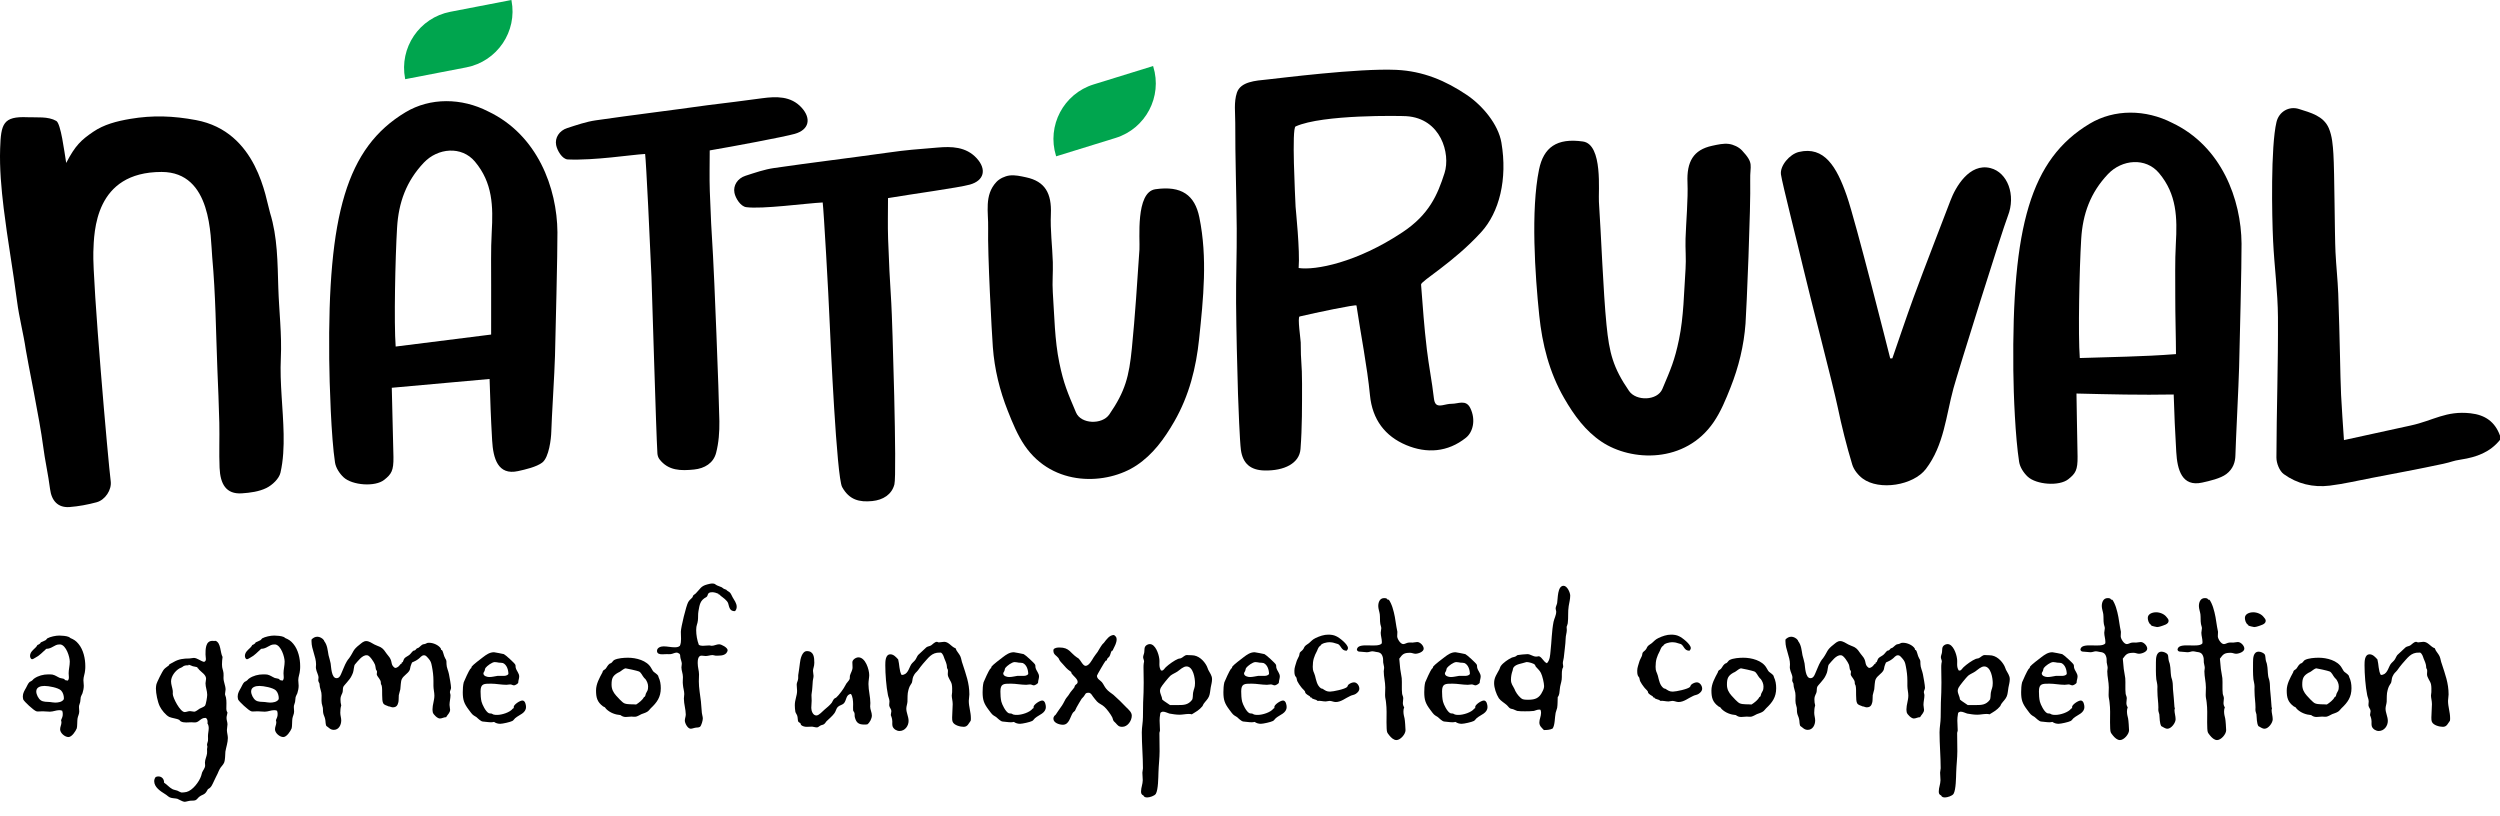 <?xml version="1.0" encoding="UTF-8"?>
<svg id="a" data-name="Layer 1" xmlns="http://www.w3.org/2000/svg" width="625.008" height="203.906" viewBox="0 0 625.008 203.906">
  <g>
    <path d="M625.008,109.97c-2.501,3.112-5.889,4.324-9.738,4.916-2.212.341-2.247.591-4.454,1.067-5.982,1.292-12.005,2.395-18.015,3.556-3.446.666-6.877,1.471-10.354,1.9-4.143.511-8.134-.443-11.494-2.877-1.077-.78-1.844-2.725-1.84-4.134.03-11.702.452-23.404.382-35.104-.038-6.354-.906-12.699-1.212-19.057-.3-6.225-.619-23.587.849-29.738.611-2.562,3.103-4.053,5.622-3.25,2.903.925,6.135,1.719,7.456,4.798.839,1.957,1.008,4.267,1.147,6.44.287,4.473.307,20.072.523,24.551.167,3.451.549,6.892.687,10.343.217,5.427.308,10.858.454,16.288.081,3.017.111,6.037.257,9.051.172,3.543.445,7.082.718,11.304,5.688-1.243,11.218-2.452,16.747-3.661,5.665-1.239,8.741-3.726,14.908-3.04,3.666.407,6.112,2.145,7.358,5.587v1.058Z" stroke-width="0"/>
    <path d="M324.911,79.122c-.582.138.276,5.88.275,6.512-.006,5.132.33,5.112.327,10.244-.004,5.464.039,10.945-.384,16.385-.276,3.552-4.013,5.466-8.997,5.359-3.481-.075-5.432-1.715-5.905-5.162-.281-2.049-.648-11.378-.724-13.948-.223-7.609-.417-15.22-.478-22.831-.049-6.176.204-12.354.158-18.53-.066-8.811-.394-17.621-.366-26.431.008-2.475-.381-5.178.409-7.546.921-2.762,4.646-3.009,7.584-3.301,2.781-.276,22.694-2.847,32.258-2.409,6.73.308,12.358,2.717,17.641,6.273,3.909,2.631,7.87,7.344,8.646,11.911,1.559,9.172-.535,17.43-5.045,22.379-6.991,7.673-15.112,12.225-15.042,13.116.486,6.141.724,10.108,1.45,16.227.481,4.057,1.294,8.075,1.751,12.134.172,1.523.665,2.073,2.128,1.81.777-.14,1.559-.374,2.337-.365,1.614.018,3.564-1.152,4.644,1.074,1.438,2.963.65,6.01-1.067,7.393-4.578,3.687-9.88,3.989-14.95,1.859-5.272-2.215-8.471-6.351-9.065-12.473-.707-7.287-2.3-15.18-3.372-22.431-.048-.328-10.213,1.803-14.216,2.752ZM324.665,67.004c4.123.625,14.525-1.315,26.018-8.977,6.604-4.403,8.708-9.295,10.456-14.767,1.551-4.854-.917-13.666-9.539-14.216-1.411-.09-20.959-.476-27.699,2.568-1.001.452-.114,17.346,0,20.086.027.645,1.133,10.971.764,15.306Z" stroke-width="0"/>
    <path d="M16.551,40.738c2.27-4.403,3.796-5.774,6.764-7.796,2.66-1.811,5.824-2.644,9.249-3.222,5.632-.951,10.734-.761,16.42.299,15.444,2.878,17.463,19.756,18.534,23.21,1.879,6.062,1.863,12.397,2.06,18.708.183,5.856.906,11.657.632,17.576-.292,6.301.578,12.648.697,18.98.061,3.233-.072,6.554-.789,9.682-.343,1.495-2.025,3.084-3.506,3.818-1.831.907-4.067,1.206-6.156,1.343-3.943.259-5.388-2.336-5.56-6.381-.159-3.739.015-7.491-.068-11.235-.1-4.504-.308-9.007-.486-13.509-.38-9.659-.419-18.331-1.288-27.946-.452-5.004,0-21.279-12.657-21.279-16.713,0-16.876,14.858-17.06,19.995-.256,7.162,3.735,52.76,4.344,57.332.283,2.122-1.37,4.675-3.537,5.255-2.198.589-4.474,1.019-6.741,1.192-2.909.222-4.519-1.564-4.888-4.5-.456-3.632-1.288-7.218-1.748-10.85-.798-6.298-3.94-21.463-4.293-23.86-.63-4.28-1.686-8.138-2.217-12.277-.995-7.753-2.395-15.456-3.335-23.215C.325,47.109-.13,42.087.034,37.121c.203-6.177.734-8.08,6.836-7.813,2.362.103,5.157-.258,7.205.928,1.138.659,1.995,7.613,2.476,10.502Z" stroke-width="0"/>
    <path d="M122.397,94.745c-8.354.751-16.203,1.457-24.45,2.198,0,1.969.353,12.738.417,17.307.049,3.443-.512,4.282-2.318,5.717-2.272,1.805-7.985,1.37-10.146-.639-1.01-.939-1.941-2.368-2.145-3.693-.958-6.2-1.388-19.64-1.452-25.912-.367-36.046,4.321-52.793,19.068-61.656,6.19-3.72,14.032-3.613,20.656-.217,12.382,5.87,17.243,19.169,17.333,30.189.041,4.993-.481,25.618-.609,30.936-.098,4.072-.857,15.874-.926,18.969-.037,1.665-.561,6.413-2.27,7.704-1.449,1.094-4.188,1.723-6.053,2.132-5.025,1.102-6.208-3.17-6.464-7.646-.356-6.226-.447-9.437-.642-15.391ZM122.786,83.639c0-3.743-.014-8.003.004-12.262.018-4.432-.108-8.874.143-13.294.369-6.511.258-12.392-4.216-17.703-3.317-3.938-9.253-3.412-12.749.275-4.404,4.645-6.318,9.976-6.695,16.234-.459,7.613-.797,23.851-.354,29.751,7.532-.947,15.396-1.935,23.869-3.001Z" stroke-width="0"/>
    <path d="M543.431,98.625c-8.372.152-15.844-.035-24.305-.241,0,1.969.208,11.138.272,15.707.049,3.443-.512,4.282-2.318,5.717-2.272,1.805-7.985,1.37-10.146-.639-1.01-.939-1.941-2.368-2.145-3.693-.958-6.2-1.388-16.61-1.452-22.882-.367-36.046,4.321-52.793,19.068-61.656,6.19-3.72,14.032-3.613,20.656-.217,12.382,5.87,17.243,19.169,17.333,30.189.041,4.993-.481,25.618-.609,30.936-.098,4.072-.857,18.904-.926,21.999-.037,1.665-.561,3.383-2.27,4.674-1.449,1.094-4.188,1.723-6.053,2.132-5.025,1.102-6.208-3.17-6.464-7.646-.356-6.226-.447-8.427-.642-14.381ZM544.002,88.527c0-3.743-.195-10.021-.178-14.28.018-4.432-.108-8.874.143-13.294.369-6.511.258-12.392-4.216-17.703-3.317-3.938-9.253-3.412-12.749.275-4.404,4.645-6.318,9.976-6.695,16.234-.459,7.613-.797,23.851-.354,29.751,7.636-.275,15.633-.319,24.05-.983Z" stroke-width="0"/>
    <path d="M473.094,89.589c1.738-5.007,3.414-10.036,5.229-15.015,2.577-7.071,8.296-21.766,9.298-24.435,1.251-3.332,4.724-9.447,9.997-8.117,4.289,1.082,6.408,6.751,4.357,11.969-1.445,3.677-12.528,39.132-13.61,43.114-1.863,6.857-2.356,14.182-6.881,20.129-3.134,4.12-11.64,5.495-15.807,2.408-1.136-.842-2.214-2.187-2.614-3.513-1.432-4.738-2.643-9.581-3.642-14.378-1.131-5.431-6.952-27.665-8.717-35.217-1.374-5.876-5.142-20.672-5.458-22.908-.306-2.17,2.17-5.084,4.472-5.635,6.351-1.519,9.461,3.686,11.989,10.978,2.25,6.488,10.408,38.885,10.853,40.64.178-.007.356-.014.534-.021Z" stroke-width="0"/>
    <path d="M247.04,56.989c.101-3.86-1.039-8.164,2.053-11.485.79-.849,2.122-1.476,3.282-1.63,1.354-.18,2.814.168,4.189.464,4.681,1.01,6.387,3.968,6.157,9.21-.175,3.978.362,7.983.487,11.978.079,2.522-.176,5.061-.003,7.573.405,5.896.448,11.89,1.638,17.638,1.084,5.239,2.063,7.422,4.166,12.391,1.243,2.936,6.537,3.086,8.324.482,4.009-5.843,4.932-9.477,5.636-16.537.819-8.214,1.341-16.459,1.896-24.697.167-2.479-1.042-14.348,3.991-15.07,6.55-.94,9.846,1.486,10.979,7.008,2.093,10.191.996,20.357-.054,30.437-.741,7.112-2.458,14.109-6.214,20.637-2.525,4.388-5.36,8.24-9.398,10.936-7.411,4.948-20.88,5.49-27.997-4.934-1.791-2.623-3.031-5.669-4.211-8.644-2.033-5.123-3.339-10.448-3.747-15.974-.251-3.397-1.342-23.266-1.172-29.783Z" stroke-width="0"/>
    <path d="M437.559,45.059c-.101-3.86,1.039-4.124-2.053-7.445-.79-.849-2.122-1.476-3.282-1.63-1.354-.18-2.814.168-4.189.464-4.681,1.01-6.387,3.968-6.157,9.21.175,3.978-.362,10.003-.487,13.998-.079,2.522.176,5.061.003,7.573-.405,5.896-.448,11.89-1.638,17.638-1.084,5.239-2.063,7.422-4.166,12.391-1.243,2.936-6.537,3.086-8.324.482-4.009-5.843-4.932-9.477-5.636-16.537-.819-8.214-1.341-22.519-1.896-30.757-.167-2.479,1.042-14.348-3.991-15.07-6.55-.94-9.846,1.486-10.979,7.008-2.093,10.191-.996,26.417.054,36.497.741,7.112,2.458,14.109,6.214,20.637,2.525,4.388,5.36,8.24,9.398,10.936,7.411,4.948,20.88,5.49,27.997-4.934,1.791-2.623,3.031-5.669,4.211-8.644,2.033-5.123,3.339-10.448,3.747-15.974.251-3.397,1.342-29.326,1.172-35.843Z" stroke-width="0"/>
    <path d="M177.431,37.606c0,3.479-.094,6.836.022,10.186.186,5.372.445,10.744.8,16.107.246,3.718,1.497,34.595,1.593,41.408.038,2.644-.154,5.379-.82,7.922-.67,2.557-2.865,3.889-5.522,4.156-3.225.324-6.411.35-8.651-2.593-.296-.388-.47-.951-.5-1.445-.338-5.556-1.33-40.395-1.484-44.129-.341-8.263-1.332-28.856-1.585-30.728-3.642.215-12.566,1.651-19.314,1.377-1.411-.057-2.662-2.22-2.932-3.588-.359-1.814.759-3.613,2.774-4.261,2.339-.753,4.698-1.581,7.114-1.932,9.319-1.352,18.672-2.473,27.997-3.787,5.915-.696,7.704-.971,13.711-1.75,3.353-.435,7.075-.602,9.765,2.357,2.506,2.757,1.861,5.552-1.717,6.561-2.775.782-15.473,3.154-21.252,4.138Z" stroke-width="0"/>
    <path d="M222.006,49.527c0,3.479-.094,6.836.022,10.186.186,5.372.445,10.744.8,16.107.246,3.718,1.439,42.747.773,45.29-.67,2.557-2.865,3.889-5.522,4.156-3.225.324-5.749-.267-7.543-3.501-1.38-2.488-2.938-36.892-3.092-40.625-.341-8.263-1.515-28.649-1.769-30.522-4.127.206-15.202,1.72-19.131,1.171-1.399-.196-2.662-2.22-2.932-3.588-.359-1.814.759-3.613,2.774-4.261,2.339-.753,4.698-1.581,7.114-1.932,9.319-1.352,18.672-2.473,27.997-3.787,5.817-.82,7.096-.832,12.935-1.335,3.369-.29,7.071-.26,9.762,2.699,2.506,2.757,1.861,5.552-1.717,6.561-2.775.782-14.693,2.396-20.472,3.38Z" stroke-width="0"/>
    <path d="M113.928,2.696h15.558v.142c0,7.871-6.391,14.262-14.262,14.262h-15.558v-.142c0-7.871,6.391-14.262,14.262-14.262Z" transform="translate(.202 21.904) rotate(-10.93)" fill="#00a54e" stroke-width="0"/>
    <path d="M275.511,20.593h15.558v.142c0,7.871-6.391,14.262-14.262,14.262h-15.558v-.142c0-7.871,6.391-14.262,14.262-14.262Z" transform="translate(4.117 82.834) rotate(-17.185)" fill="#00a54e" stroke-width="0"/>
  </g>
  <g>
    <path d="M21.279,167.557c-.048.852-.426,1.657-.426,2.461,0,.474.095.947.095,1.42,0,.663-.143,1.278-.332,1.893-.142.332-.331.615-.426.947-.095.426-.047.852-.142,1.23-.048.332-.237.615-.284.947-.048.473.047.947.047,1.42,0,.663-.331,1.136-.426,1.751-.095.568-.047,2.035-.189,2.461-.284.71-1.23,2.178-2.082,2.178-.899,0-2.083-.994-2.083-1.941,0-.615.331-1.136.331-1.704,0-.189-.047-.378-.095-.568.237-.663.427-.805.427-1.562,0-.236-.048-.568-.143-.805-.236-.095-.474-.142-.71-.142-.805,0-1.562.379-2.366.379-.615,0-1.231-.095-1.799-.095-.379,0-.758.047-1.136.047-.143,0-.284,0-.427-.047-.615-.142-3.124-2.461-3.312-2.982-.048-.237-.095-.521-.095-.757,0-.805.426-1.467.805-2.13.236-.426.473-1.042.805-1.373.142-.189.473-.237.662-.426.236-.142.331-.378.568-.521.994-.71,2.319-1.042,3.502-1.042.332,0,.71,0,1.042.047.71.142,1.23.568,1.893.852.237.095.947.142,1.089.284.095.047.143.142.143.236.236.095.473.047.71.142.473-.378.236-1.278.236-1.846,0-.947.284-1.894.284-2.888,0-1.23-.899-4.07-2.319-4.307h-.331c-1.184,0-1.799,1.089-3.219,1.089-.994.852-1.562,1.609-2.745,2.225-.237.095-.521.378-.805.378-.095,0-.189-.047-.284-.142-.143-.189-.237-.426-.237-.663,0-1.325,1.468-1.846,1.847-2.745.284-.095.521-.237.71-.426l.142-.237c.379-.189.853-.332,1.23-.568.143-.095.237-.284.379-.426.758-.426,2.13-.71,3.029-.71.568,0,1.799.095,2.319.332.189.047.284.189.426.284.899.379,1.42.71,2.035,1.467,1.231,1.467,1.704,3.692,1.704,5.538,0,.332,0,.71-.047,1.042ZM15.267,172.622c-.71-.71-3.124-1.136-4.117-1.136-.899,0-2.083.237-2.083,1.373,0,.757.521,1.798,1.136,2.225.615.426,1.562.378,2.319.426.426.047.853.142,1.278.142.757,0,1.704-.142,2.13-.805l.047-.284c0-.663-.236-1.467-.71-1.94Z" stroke-width="0"/>
    <path d="M56.348,187.91c-.094.899,0,1.94-.331,2.792-.284.615-.805.994-1.089,1.562-.236.379-.331.757-.521,1.136-.284.615-.662,1.278-.946,1.94-.379.757-.615,1.562-1.468,1.94-.236.379-.426.805-.757,1.089-.379.332-.899.426-1.325.757-.379.237-.663.805-1.089.947-.379.142-1.041.047-1.468.142-.426.047-.805.236-1.23.236s-1.325-.568-1.799-.757c-.615-.142-1.277-.095-1.846-.331-.426-.189-.805-.616-1.23-.852-1.136-.71-2.698-1.704-2.698-3.219,0-.378.143-.757.379-1.042.236-.094.426-.142.663-.142.898,0,1.467.71,1.42,1.562.757.473,1.277,1.183,2.082,1.609.379.189.805.237,1.23.379.237.095.853.473,1.089.473.379,0,.805-.047,1.23-.142,1.515-.379,3.172-2.556,3.645-4.023.095-.284.143-.568.237-.852.236-.568.757-1.089.757-1.751,0-.236-.047-.473-.047-.71,0-.757.426-1.515.521-2.272.047-.378,0-.757,0-1.088,0-.237.095-.379.095-.616,0-.142-.095-.284-.095-.473,0-.331.189-.663.236-.994.048-.378,0-.805,0-1.183,0-.663.189-1.325.189-1.988,0-.426-.095-.852-.331-1.231.047-.095.047-.237.047-.331,0-.379-.095-.757-.426-.994h-.142c-1.042-.047-1.468.899-2.272,1.088-.378.095-.852,0-1.23,0-.426,0-.852.047-1.278.047-.473,0-.993-.047-1.372-.284-.189-.095-.236-.284-.379-.379-.474-.284-1.799-.426-2.461-.71-.899-.426-1.988-1.798-2.414-2.698-.521-1.089-.947-3.171-.947-4.402,0-.332.048-.616.095-.947.095-.568,1.515-3.408,1.941-3.881.331-.379.852-.663,1.23-.994l.095-.236c.378-.189.757-.426,1.136-.616,1.23-.71,2.461-.852,3.881-.852.379,0,.71-.142,1.089-.142.853,0,1.704.805,2.557.994.331-.094.473-.331.473-.71s-.095-.71-.095-1.136c0-1.184-.047-3.408,1.704-3.408.284,0,.568.047.853,0,1.325.568,1.088,2.888,1.703,4.023-.095.615-.142,1.278-.142,1.894,0,1.041.284,1.278.379,2.13.047.426,0,.805,0,1.23,0,.994.521,1.941.521,2.887,0,.379-.142.757-.142,1.136,0,.284.188.568.236.852.189.946.095,1.893.095,2.887,0,.331.095.615.284.899-.048.426-.237.852-.237,1.325,0,.568.237,1.042.237,1.609,0,.473-.143.947-.143,1.42,0,.663.237,1.325.237,1.988,0,1.136-.427,2.272-.616,3.408ZM51.378,170.823c0-.378.143-.757.143-1.136,0-.994-1.137-1.609-1.752-2.272-.189-.189-.047-.237-.331-.332-.047-.095-.047-.189-.142-.284-.095-.047-.899-.189-1.089-.237-.143-.047-.899-.378-.994-.378-.047,0-.095.047-.095.142-.379,0-.757,0-1.089.142-.189.047-.331.237-.521.332-.189.142-.379.142-.615.284-1.089.616-2.13,1.988-2.13,3.266,0,.805.331,1.562.426,2.319.048.284,0,.521,0,.805,0,.947,1.846,4.544,2.982,4.544.426,0,.852-.237,1.325-.237.331,0,.71.142,1.041.142.426,0,.994-.521,1.373-.757.284-.142,1.136-.473,1.325-.71.284-.379.567-2.272.567-2.745,0-.994-.426-1.894-.426-2.888Z" stroke-width="0"/>
    <path d="M74.994,167.557c-.048.852-.426,1.657-.426,2.461,0,.474.095.947.095,1.42,0,.663-.143,1.278-.332,1.893-.142.332-.331.615-.426.947-.095.426-.047.852-.142,1.23-.048.332-.237.615-.284.947-.048.473.047.947.047,1.42,0,.663-.331,1.136-.426,1.751-.095.568-.047,2.035-.189,2.461-.284.71-1.23,2.178-2.082,2.178-.899,0-2.083-.994-2.083-1.941,0-.615.331-1.136.331-1.704,0-.189-.047-.378-.095-.568.237-.663.427-.805.427-1.562,0-.236-.048-.568-.143-.805-.236-.095-.474-.142-.71-.142-.805,0-1.562.379-2.366.379-.615,0-1.231-.095-1.799-.095-.379,0-.758.047-1.136.047-.143,0-.284,0-.427-.047-.615-.142-3.124-2.461-3.312-2.982-.048-.237-.095-.521-.095-.757,0-.805.426-1.467.805-2.13.236-.426.473-1.042.805-1.373.142-.189.473-.237.662-.426.236-.142.331-.378.568-.521.994-.71,2.319-1.042,3.502-1.042.332,0,.71,0,1.042.047.71.142,1.23.568,1.894.852.236.095.946.142,1.088.284.095.047.143.142.143.236.236.095.473.047.71.142.473-.378.236-1.278.236-1.846,0-.947.284-1.894.284-2.888,0-1.23-.899-4.07-2.319-4.307h-.331c-1.184,0-1.799,1.089-3.219,1.089-.994.852-1.562,1.609-2.745,2.225-.237.095-.521.378-.805.378-.095,0-.189-.047-.284-.142-.143-.189-.237-.426-.237-.663,0-1.325,1.468-1.846,1.847-2.745.284-.095.521-.237.71-.426l.142-.237c.379-.189.853-.332,1.23-.568.143-.095.237-.284.379-.426.758-.426,2.13-.71,3.029-.71.568,0,1.799.095,2.319.332.189.047.284.189.426.284.899.379,1.42.71,2.035,1.467,1.231,1.467,1.704,3.692,1.704,5.538,0,.332,0,.71-.047,1.042ZM68.983,172.622c-.71-.71-3.124-1.136-4.117-1.136-.899,0-2.083.237-2.083,1.373,0,.757.521,1.798,1.136,2.225.615.426,1.562.378,2.319.426.426.047.853.142,1.278.142.757,0,1.704-.142,2.13-.805l.047-.284c0-.663-.236-1.467-.71-1.94Z" stroke-width="0"/>
    <path d="M112.48,173.048c0,.237.143.474.143.757,0,.805-.237,1.609-.237,2.414,0,.426.143.852.143,1.231,0,.757-.663,1.23-.994,1.846-.568,0-1.041.332-1.562.332-.616,0-1.562-.947-1.752-1.467-.047-.237-.095-.521-.095-.805,0-1.184.474-2.272.474-3.456,0-.805-.236-1.609-.236-2.414v-1.278c0-1.278-.143-2.367-.379-3.597-.189-.994-.284-1.325-.947-2.083-.283-.284-.567-.71-.993-.71-.71,0-.947.615-1.468.946-.474.379-1.041.616-1.562.852-.143.332-.284.663-.379.994-.095.331-.095.663-.236.947-.427.852-1.562,1.373-1.941,2.225-.283.521-.283,1.893-.378,2.556-.095.474-.284.947-.379,1.467-.048.568,0,1.136-.095,1.704-.189.805-.474,1.325-1.42,1.325-.379,0-.663-.236-1.041-.236-.427-.237-1.042-.284-1.326-.757-.473-.757-.142-3.313-.378-4.355-.095-.473-.237-.189-.237-.899,0-.663-.805-1.326-.994-1.894-.047-.237.048-.521.048-.71,0-.331-.189-.378-.284-.663-.095-.379-.095-.805-.236-1.183-.237-.616-1.325-2.319-1.94-2.319h-.095c-1.137-.095-2.272,1.515-2.982,2.319-.236.284-.284,1.562-.474,2.035-.095.284-.236.568-.378.852-.427.946-1.941,2.367-2.036,2.698-.142.332-.094.757-.142,1.089-.095.805-.568.947-.568,2.083,0,.473.048.994.189,1.467-.189.568-.236,1.23-.236,1.846,0,.663.236,1.278.236,1.893,0,1.136-.615,2.367-1.846,2.367-.899,0-1.23-.568-1.894-.994-.236-.568-.142-1.136-.284-1.704-.094-.521-.378-.947-.473-1.467-.095-.426-.048-.899-.095-1.326-.095-.378-.189-.757-.284-1.136-.142-.852.047-1.751-.095-2.651-.095-.521-.284-.994-.379-1.467-.047-.284-.047-.568-.095-.852-.095-.236-.236-.378-.283-.615-.048-.284.047-.568.047-.852,0-.663-.521-1.467-.615-2.177-.095-.378,0-.757,0-1.136,0-1.941-1.136-3.739-1.136-5.728v-.473c.378-.426.899-.71,1.467-.71s1.278.378,1.609.852c.048.047.048.142.095.236.805,1.042.853,2.272,1.089,3.55.189.663.379,1.373.521,2.035.142.899.189,3.692,1.468,3.692.662,0,.946-.568,1.183-1.136.474-.994.805-2.083,1.373-3.029.142-.284.379-.568.615-.852,1.184-1.657.805-1.988,2.65-3.408.474-.378.947-.852,1.609-.852.71,0,1.42.521,2.035.852.521.284,1.089.426,1.609.71.71.426.994.947,1.468,1.609.284.426.757.852.946,1.325.426.852.095,1.562,1.136,2.225.71-.047.994-.473,1.421-.994l.283-.142c0-.095-.047,0-.047-.142l.047-.095.237-.095c.142-.331.236-.71.473-.994.332-.332.853-.521,1.231-.852.331-.284.615-.757.946-.994.142-.047.284-.047.379-.095.189-.095.331-.378.473-.473.143-.095.284-.095.379-.142.379-.237.71-.663,1.089-.852.189-.095.426-.047.615-.142.568-.189.331-.284,1.041-.284.994,0,2.319.568,2.888,1.42.047.095,0,.237.095.331.047.095.189.047.236.142.143.095.426,1.231.521,1.467.474,1.184.568.568.568,1.988,0,.805.474,1.704.615,2.508.142.71.521,2.793.521,3.408,0,.378-.284.71-.284,1.088Z" stroke-width="0"/>
    <path d="M128.806,179.532c-.236.189-.426.568-.71.71-.521.284-2.461.71-3.029.71s-1.089-.142-1.562-.473c-.236.047-.473.094-.71.094-.71,0-1.42-.142-2.13-.189-.473-.047-1.277-.852-1.609-1.136-.189-.142-.426-.236-.615-.378-.426-.237-.946-1.042-1.277-1.467-1.137-1.515-1.468-2.414-1.468-4.355,0-.757.048-1.704.236-2.461.143-.426,1.326-2.982,1.609-3.313l.284-.284c.048-.094.048-.236.095-.331.284-.426,2.319-1.988,2.84-2.367.805-.615,1.657-1.23,2.745-1.23.189,0,2.319.426,2.462.473.426.189,2.65,2.225,2.84,2.604.142.236.047.615.142.852.189.757.853,1.326.853,2.13,0,.521-.237.994-.237,1.515,0,.284-.805.71-1.041.71-.331,0-.615-.237-.946-.237s-.663.095-.994.095c-1.278,0-2.556-.284-3.834-.284-1.799,0-2.604,0-2.604,1.941,0,.805.048,1.798.236,2.556.189.757,1.042,2.461,1.752,2.84.189.142.521.094.757.142.189.047.284.189.474.237.284.095.663.095.946.095,1.137,0,3.172-.615,3.882-1.562l.236-.142c.048-.095,0-.189,0-.284,0-.568,1.515-1.609,2.178-1.609.71,0,.899,1.136.899,1.609,0,1.562-1.704,1.94-2.698,2.792ZM125.729,165.758c-.188-.047-.757-.095-.993-.095-.332-.047-.663-.142-1.042-.142-.662,0-1.94.947-2.319,1.467-.142.237-.142.521-.236.757-.095.189-.284.426-.284.616,0,.663.947.899,1.468.899.71,0,1.372-.189,2.035-.284h1.325c.474,0,1.089,0,1.42-.474,0-.994-.379-2.319-1.373-2.745Z" stroke-width="0"/>
    <path d="M162.691,177.071c-.283.284-.521.663-.852.852-.426.284-.994.426-1.468.615-.378.189-.946.521-1.325.615-.378.095-.805,0-1.183,0-.474,0-.947.095-1.42.095s-.899-.142-1.326-.473c-1.277-.095-2.556-.568-3.502-1.467-.189-.142-.237-.332-.379-.474-.142-.094-.331-.142-.474-.236-1.467-1.089-1.751-2.225-1.751-3.976,0-1.657.852-3.124,1.609-4.544.047-.142.047-.284.142-.378.143-.189.427-.284.615-.474.332-.378.521-.899.947-1.23.142-.142.331-.142.474-.237.283-.189.473-.615.757-.757.899-.473,2.461-.568,3.455-.568,1.988,0,4.733.663,5.774,2.556.237.332.332.663.615.947.379.332.853.568,1.137.994.047.095.047.237.095.331.426.899.567,1.799.567,2.793,0,2.225-.946,3.55-2.509,5.017ZM161.365,169.782c-.142-.142-.283-.237-.378-.379-.427-.473-.71-1.373-1.326-1.562-.331-.142-3.029-.757-3.266-.757-.284,0-1.041.568-1.278.757-.188.142-.378.237-.615.332-1.325.757-1.609,1.42-1.609,2.982,0,1.136.427,1.94,1.137,2.745.426.474,1.562,1.751,2.082,1.941.805.331,2.035.189,2.935.284.663-.426,1.609-1.136,1.941-1.846l.236-.142c.142-.189.142-.473.236-.71.332-.757.568-.71.568-1.799,0-.663-.284-1.325-.663-1.846Z" stroke-width="0"/>
    <path d="M183.752,152.789c-1.325.047-1.42-.947-1.704-1.94-.236-.757-1.325-1.467-1.94-1.941l-.142-.236c-.143-.047,0,0-.143,0h-.095l-.142-.237c-.426-.189-1.041-.379-1.515-.379-1.468,0-.899.899-1.515,1.231-1.562.805-1.656,1.94-1.94,3.502-.143.757-.048,1.562-.143,2.319-.095.994-.426,1.089-.426,2.414,0,1.23.236,2.556.663,3.692.331.189.662.237.994.237.521,0,1.041-.095,1.608-.095.189,0,.427.095.616.095.615,0,1.23-.379,1.846-.379s2.13.852,2.13,1.467c0,.284-.189.568-.331.757-.663.71-1.847.615-2.698.615-.236,0-.474-.142-.71-.142-.615,0-1.136.236-1.751.236-.332,0-.663-.095-1.042-.095-.899,0-.946,1.231-.946,1.846,0,1.089.331,1.941.331,2.84,0,.568-.047,1.184-.047,1.751,0,1.657.331,3.361.521,5.017.095.947.142,1.941.236,2.888.048.473.237.899.237,1.373s-.332,1.751-.71,2.083c-.379.237-.853.142-1.231.237-.331.047-.71.236-1.088.236-.758,0-1.468-1.373-1.468-2.035,0-.521.236-.994.236-1.515,0-1.23-.473-2.65-.473-3.976,0-.378.095-.757.095-1.136,0-.805-.284-1.515-.332-2.319-.095-.663,0-1.278,0-1.941,0-.852-.378-1.609-.378-2.414,0-.284.095-.568.095-.899,0-.474-.237-.947-.332-1.42-.142-.521.095-.994-.521-1.231-.142-.095-.284-.142-.426-.142-.521,0-.994.331-1.515.378-.284.047-.615,0-.899,0-.426,0-.805.047-1.23.047-.615,0-1.278-.142-1.278-.852,0-.852.994-1.136,1.657-1.136.898,0,1.846.236,2.745.236.473,0,.994-.047,1.325-.378.236-.521.284-1.136.284-1.704,0-.615-.048-1.183-.048-1.799,0-1.041,1.325-6.532,1.846-7.431.284-.521.758-.805,1.089-1.23.095-.142.048-.284.143-.379.047-.142.567-.426.71-.615,1.088-1.088,1.183-1.751,2.792-2.177.427-.095.853-.237,1.278-.237.758,0,.663.237,1.184.474.378.189.805.284,1.183.473.189.095.332.284.521.379.188.094.426.142.615.236.095.095.142.189.236.237.236.189.521.284.71.521.236.237.426.757.615,1.089.426.757,1.041,1.515,1.041,2.414,0,.426-.142.805-.426,1.088Z" stroke-width="0"/>
    <path d="M216.834,181.094c-.284.047-.521.047-.805.047-1.42,0-1.987-.521-2.319-1.846-.095-.331,0-.71-.095-1.041-.047-.237-.283-.426-.331-.663-.047-.473,0-1.041,0-1.562,0-.71-.095-1.988-.567-2.556-1.278.189-1.042,1.609-1.752,2.367-.426.426-1.089.473-1.515.899-.379.378-.474,1.041-.805,1.515-.521.757-1.372,1.42-2.035,2.083-.189.236-.379.568-.615.71-.236.189-.615.189-.853.331-.331.142-.567.474-.898.474-.427,0-.805-.142-1.184-.189-.474,0-.947.047-1.42.047-.426,0-1.041-.142-1.373-.473-.095-.095-.047-.284-.142-.379-.143-.189-.474-.284-.568-.473-.142-.332-.095-.994-.236-1.42-.095-.332-.379-.663-.474-.994-.095-.568-.142-1.136-.142-1.657,0-1.42.567-2.367.567-3.597,0-.521-.095-1.042-.095-1.562s.284-.852.332-1.325c.095-.332,0-.71.047-1.042.143-1.042.331-2.035.426-3.029.095-.947.521-2.982,1.752-2.982,1.751,0,1.846,1.609,1.846,2.935,0,.899-.331,1.42-.331,1.988,0,.426.142.852.142,1.278s-.142.805-.189,1.23c-.095,1.042-.095,2.083-.284,3.124,0,.142-.047.284-.047.426,0,.473.047.946.047,1.42,0,.568-.094,1.183-.094,1.798,0,.71.378,1.894,1.277,1.894.663,0,1.515-1.042,2.035-1.467.663-.568,1.278-1.042,1.799-1.704.236-.332.379-.852.71-1.089.095-.095.237-.095.379-.189.71-.616,1.94-2.272,2.366-3.171.237-.568.805-.947,1.042-1.515.047-.189,0-.568.047-.805.189-.71.663-1.325.663-2.083,0-.426-.048-.852-.048-1.278,0-.663.899-1.23,1.515-1.23,1.752,0,2.698,3.029,2.698,4.449,0,.615-.189,1.42-.189,2.225,0,1.609.474,3.171.474,4.733,0,.284-.048.615-.048.899,0,.757.427,1.467.427,2.225s-.521,1.798-1.137,2.225Z" stroke-width="0"/>
    <path d="M242.675,180.195c-.521.663-.758,1.515-1.752,1.515-.852,0-2.366-.378-2.745-1.23-.142-.379-.142-.757-.142-1.089,0-1.136.142-2.225.142-3.361,0-.804-.236-1.562-.236-2.13,0-.331.095-.568.095-.852,0-.663.047-1.325-.095-1.988-.189-.852-.994-1.609-.994-2.509,0-.284.047-.568.047-.852,0-.616-.283-.284-.283-1.231,0-.378-.427-1.467-.615-1.846-.189-.521-.332-1.136-.853-1.467h-.236c-2.13-.095-2.935,1.373-4.26,2.792-.474.521-.805,1.041-1.231,1.609-.521.663-.71.568-1.183,1.562-.237.473-.189,1.088-.379,1.609-.142.284-.379.521-.521.852-.143.284-.237.616-.331.947-.284.947-.189,1.988-.237,2.935-.047.568-.284,1.136-.284,1.704,0,1.042.568,1.988.568,3.077,0,1.23-.899,2.509-2.272,2.509-.662,0-1.42-.426-1.703-1.089-.143-.426-.095-.852-.095-1.325,0-.805-.379-1.467-.379-1.562,0-.332.142-.663.142-.994,0-.473-.426-.852-.521-1.325-.047-.332.048-.757.048-1.089,0-.568-.284-1.088-.379-1.609-.426-2.036-.663-5.302-.663-7.432,0-.946,0-2.745,1.278-2.745.805,0,1.42.71,1.94,1.278.331,1.184.237,2.887.853,3.881,1.562,0,1.798-1.657,2.414-2.65.283-.426.71-.71.993-1.089.284-.378.427-.852.71-1.23.048-.047,2.083-1.941,2.083-1.941.379-.284.853-.236,1.23-.521.426-.284.853-.852,1.42-.852.143,0,.284.142.474.142.426,0,.899-.142,1.325-.142,1.041,0,1.704,1.042,2.509,1.467.095.095.236.047.331.142.048.047.189.473.284.615.284.474.71.899.946,1.467.237.568.284,1.231.521,1.799.852,2.65,1.703,4.828,1.703,7.668,0,.568-.142,1.088-.142,1.609,0,1.467.521,2.84.521,4.307,0,.237,0,.473-.047.663Z" stroke-width="0"/>
    <path d="M258.766,179.532c-.236.189-.426.568-.71.71-.521.284-2.462.71-3.029.71s-1.089-.142-1.562-.473c-.236.047-.473.094-.71.094-.71,0-1.42-.142-2.13-.189-.473-.047-1.277-.852-1.609-1.136-.189-.142-.426-.236-.615-.378-.426-.237-.946-1.042-1.277-1.467-1.137-1.515-1.468-2.414-1.468-4.355,0-.757.048-1.704.236-2.461.143-.426,1.326-2.982,1.609-3.313l.284-.284c.048-.094.048-.236.095-.331.284-.426,2.319-1.988,2.84-2.367.805-.615,1.657-1.23,2.745-1.23.189,0,2.319.426,2.462.473.426.189,2.65,2.225,2.84,2.604.142.236.047.615.142.852.189.757.853,1.326.853,2.13,0,.521-.237.994-.237,1.515,0,.284-.805.71-1.041.71-.331,0-.615-.237-.946-.237s-.663.095-.994.095c-1.278,0-2.556-.284-3.834-.284-1.799,0-2.604,0-2.604,1.941,0,.805.048,1.798.236,2.556.189.757,1.042,2.461,1.752,2.84.189.142.521.094.757.142.189.047.284.189.474.237.284.095.663.095.946.095,1.137,0,3.172-.615,3.882-1.562l.236-.142c.048-.095,0-.189,0-.284,0-.568,1.515-1.609,2.178-1.609.71,0,.899,1.136.899,1.609,0,1.562-1.704,1.94-2.698,2.792ZM255.689,165.758c-.188-.047-.757-.095-.993-.095-.332-.047-.663-.142-1.042-.142-.662,0-1.94.947-2.319,1.467-.142.237-.142.521-.236.757-.095.189-.284.426-.284.616,0,.663.947.899,1.468.899.71,0,1.372-.189,2.035-.284h1.325c.474,0,1.089,0,1.42-.474,0-.994-.379-2.319-1.373-2.745Z" stroke-width="0"/>
    <path d="M280.583,181.71c-.946,0-1.136-.378-1.704-.994-.142-.189-.426-.331-.521-.568-.142-.237-.142-.521-.284-.805-.379-.757-1.325-2.035-1.94-2.603-.568-.568-1.373-.805-1.894-1.373-.379-.378-.662-.852-.994-1.23-.284-.378-.521-.947-1.088-.947-.899,0-.758.379-1.231.947-.142.189-.378.378-.521.568-.474.71-.852,1.467-1.277,2.177-.143.237-.237.568-.379.805-.189.237-.426.332-.568.568-.662,1.041-.899,2.935-2.461,2.935-.899,0-2.367-.474-2.367-1.515,0-.237.048-.426.189-.616.048-.142.284-.236.379-.378.426-.615.805-1.23,1.23-1.799.521-.663.853-1.373,1.23-2.083.284-.473.71-.852.994-1.373.331-.568.853-1.042,1.23-1.609.048-.142.048-.284.143-.426.236-.379.662-.332.662-.947,0-.71-1.136-1.515-1.515-2.083-.047-.142-.047-.284-.142-.426-.048-.047-.189-.047-.236-.142-.663-.426-1.326-1.183-1.799-1.751-.284-.332-.615-.616-.805-.947-.143-.189-.189-.426-.284-.568-.521-.663-1.278-.852-1.278-1.846,0-.142,0-.237.048-.331.284-.426,1.041-.474,1.467-.474,2.509,0,2.651,1.325,4.402,2.509.142.095.284.142.426.284.474.426,1.041,1.798,1.704,1.798.852,0,1.609-1.467,1.988-2.083.283-.474.662-.899.994-1.373.378-.616.757-1.326,1.23-1.941.095-.142.284-.236.378-.378.616-.805,1.373-1.941,2.509-1.941.379.284.663.521.663,1.042,0,.947-.426,1.609-.805,2.414-.095.095-.095.331-.142.378-.095.095-.237.095-.284.142-.237.284-.332,1.042-.568,1.373-.142.237-.379.332-.521.568-.095.094-.048.284-.143.426-.094.047-.188.047-.283.095-.237.236-2.178,3.597-2.178,3.739,0,.805.758,1.088,1.23,1.609.427.521.663,1.183,1.089,1.657.474.615,1.184,1.041,1.799,1.515,1.136.994,2.225,2.083,3.266,3.171.568.568,1.325,1.184,1.325,2.036,0,1.278-1.041,2.792-2.366,2.792Z" stroke-width="0"/>
    <path d="M302.685,171.864c-.143.71-.143,1.562-.427,2.225-.283.71-.898,1.23-1.325,1.846-.142.189-.188.378-.283.568-.899,1.088-1.562,1.373-2.698,2.083-.236-.095-.521-.095-.758-.095-.805,0-1.515.189-2.319.189s-1.704-.142-2.508-.284c-.521-.142-1.042-.473-1.609-.473-.048,0-.143,0-.237.047-.426.142-.426.237-.473.615-.095.521-.143,1.042-.143,1.562,0,.805.095,1.657.095,2.461,0,.237-.142.426-.142.615,0,1.515.047,3.077.047,4.591,0,1.751-.236,3.502-.284,5.301-.047,1.23-.047,4.307-.662,5.349-.331.521-1.562.899-2.13.899-.332,0-.805-.047-.947-.474-.521-.236-.615-.521-.615-1.041,0-.947.426-1.846.426-2.793,0-.615-.094-1.23-.094-1.893,0-.379.142-.71.142-1.089,0-2.982-.284-5.964-.284-8.993,0-1.278.284-2.509.284-3.787.047-1.23,0-2.461.047-3.645.095-1.704.143-3.361.143-5.017,0-1.231-.048-2.461-.048-3.692,0-.331,0-.71.048-1.041,0-.189.095-.332.095-.521,0-.379-.237-.71-.237-1.089s.237-.805.284-1.23c.095-.71-.095-1.326.615-1.799.237-.142.474-.237.758-.237,1.42,0,2.225,2.461,2.366,3.55.095.521.048,1.041.048,1.562s.095.994.378,1.467c.095,0,.143.047.237.047.426,0,.71-.616.994-.852.757-.71,2.13-1.704,3.076-2.083.189-.094.426-.047.663-.142.521-.189.946-.805,1.515-.805.426,0,.852.047,1.23.047,1.656,0,3.029,1.325,3.739,2.698.142.284.236.615.379.947.378.757.946,1.42.946,2.319,0,.71-.189,1.373-.331,2.083ZM296.626,166.611c-.805,0-1.657.852-2.272,1.278-.567.379-1.23.615-1.751,1.042-.426.378-2.178,2.509-2.414,3.029-.095.237-.189.473-.189.71,0,.805.521,1.467.568,2.225.567.521,1.325.899,1.94,1.373h2.035c1.42,0,2.509-.047,3.455-1.278.284-.379.189-1.373.284-1.846.189-1.041.474-1.136.474-2.367,0-1.183-.426-4.165-2.13-4.165Z" stroke-width="0"/>
    <path d="M318.965,179.532c-.236.189-.426.568-.71.71-.521.284-2.462.71-3.029.71s-1.089-.142-1.562-.473c-.236.047-.473.094-.71.094-.71,0-1.42-.142-2.13-.189-.473-.047-1.277-.852-1.609-1.136-.189-.142-.426-.236-.615-.378-.426-.237-.946-1.042-1.277-1.467-1.137-1.515-1.468-2.414-1.468-4.355,0-.757.048-1.704.236-2.461.143-.426,1.326-2.982,1.609-3.313l.284-.284c.048-.094.048-.236.095-.331.284-.426,2.319-1.988,2.84-2.367.805-.615,1.657-1.23,2.745-1.23.189,0,2.319.426,2.462.473.426.189,2.65,2.225,2.84,2.604.142.236.047.615.142.852.189.757.853,1.326.853,2.13,0,.521-.237.994-.237,1.515,0,.284-.805.71-1.041.71-.331,0-.615-.237-.946-.237s-.663.095-.994.095c-1.278,0-2.556-.284-3.834-.284-1.799,0-2.604,0-2.604,1.941,0,.805.048,1.798.236,2.556.189.757,1.042,2.461,1.752,2.84.189.142.521.094.757.142.189.047.284.189.474.237.284.095.663.095.946.095,1.137,0,3.172-.615,3.882-1.562l.236-.142c.048-.095,0-.189,0-.284,0-.568,1.515-1.609,2.178-1.609.71,0,.899,1.136.899,1.609,0,1.562-1.704,1.94-2.698,2.792ZM315.888,165.758c-.188-.047-.757-.095-.993-.095-.332-.047-.663-.142-1.042-.142-.662,0-1.94.947-2.319,1.467-.142.237-.142.521-.236.757-.095.189-.284.426-.284.616,0,.663.947.899,1.468.899.71,0,1.372-.189,2.035-.284h1.325c.474,0,1.089,0,1.42-.474,0-.994-.379-2.319-1.373-2.745Z" stroke-width="0"/>
    <path d="M338.937,173.474c-.426.284-.946.284-1.372.521-1.184.521-2.272,1.515-3.645,1.515-.521,0-.994-.284-1.515-.284-.331,0-.663.142-.994.142-.71,0-1.373-.236-2.035-.142-.379-.474-1.325-.332-1.515-.852-.095-.047,0,0-.143,0h-.095l-.142-.284c-.284-.142-.946-.568-1.136-.852-.048-.142-.048-.284-.095-.378-.284-.426-.71-.71-.994-1.136-.331-.426-.663-.899-.899-1.373-.142-.284-.142-.615-.236-.899-.095-.236-.332-.378-.379-.615-.142-.379-.142-.805-.142-1.183,0-.757.331-1.515.521-2.225.142-.521.426-.899.615-1.373.142-.284.095-.615.236-.899.189-.284.568-.474.758-.758.236-.236.284-.615.521-.852.284-.332.662-.474.994-.757.615-.521.852-.899,1.656-1.278.994-.473,2.083-.852,3.172-.852.662,0,1.372.095,1.94.379.805.331,2.981,2.035,2.981,2.982,0,.237-.142.473-.331.663-1.325,0-1.325-1.183-2.13-1.657-.236-.095-.994-.284-1.278-.378-.284-.047-.615-.095-.946-.095-.568,0-1.988.284-2.178.852-.473.237-.662.805-.852,1.278-.758,1.42-1.089,2.367-1.089,4.023,0,1.183.284,1.23.568,2.225.284,1.088.473,2.461,1.515,3.171.095.047.236.047.378.095.663.426.994.71,1.847.71.757,0,3.786-.616,4.307-1.184.143-.189.143-.473.379-.615.331-.284.899-.521,1.325-.521.758,0,1.325.852,1.325,1.562,0,.615-.426.994-.899,1.325Z" stroke-width="0"/>
    <path d="M353.845,163.439c-.427,0-.853-.237-1.278-.237-1.562,0-1.894.284-2.745,1.468.095.852.142,1.704.236,2.556.095.757.284,1.515.379,2.319.095,1.278-.048,2.604.095,3.881.047.378.284.71.284,1.136,0,.379-.095.805-.095,1.184s.095.757.331,1.088c-.142.332-.189.663-.189,1.042,0,.615.142,1.183.284,1.751.095.378.236,2.461.236,2.935,0,.994-1.277,2.461-2.271,2.461-.71,0-1.325-.616-1.752-1.136-.142-.142-.521-.663-.567-.852-.237-.521-.143-4.212-.143-5.064,0-.805-.047-1.562-.142-2.367-.047-.663-.236-1.089-.236-1.846,0-.616.047-1.231.047-1.894,0-1.373-.379-2.698-.379-4.023,0-.331.095-.568.095-.852,0-.473-.189-.899-.236-1.373-.048-.473.047-.994-.142-1.467-.284-.899-.805-1.088-1.704-1.183-.284-.047-.568-.142-.853-.142-.426,0-.852.237-1.372.237-.568,0-1.089-.142-1.657-.142-.379,0-.71-.047-.852-.474.142-2.083,5.064-.331,6.2-1.562.048-.142.048-.284.048-.426,0-.757-.284-1.515-.284-2.272,0-.378.142-.757.142-1.136s-.189-.663-.236-1.042c-.143-.805-.048-1.657-.143-2.461-.094-.663-.378-1.373-.378-2.035,0-.947.378-1.988,1.467-1.988.332,0,.758.047.853.378.142.047.047,0,.189,0h.047c.331.142.899,1.609.994,1.94.521,1.609.757,3.219.994,4.875.047.426.189.805.236,1.23,0,.379-.047.757-.047,1.136,0,.615.805,1.94,1.515,1.94.426,0,.852-.331,1.325-.378.331-.047.662,0,.994,0,.378,0,.757-.142,1.183-.142.71,0,1.609.899,1.609,1.657,0,.805-1.372,1.278-2.082,1.278Z" stroke-width="0"/>
    <path d="M369.18,179.532c-.236.189-.426.568-.71.71-.521.284-2.462.71-3.029.71s-1.089-.142-1.562-.473c-.236.047-.473.094-.71.094-.71,0-1.42-.142-2.13-.189-.473-.047-1.277-.852-1.609-1.136-.189-.142-.426-.236-.615-.378-.426-.237-.946-1.042-1.277-1.467-1.137-1.515-1.468-2.414-1.468-4.355,0-.757.048-1.704.236-2.461.143-.426,1.326-2.982,1.609-3.313l.284-.284c.048-.094.048-.236.095-.331.284-.426,2.319-1.988,2.84-2.367.805-.615,1.657-1.23,2.745-1.23.189,0,2.319.426,2.462.473.426.189,2.65,2.225,2.84,2.604.142.236.047.615.142.852.189.757.853,1.326.853,2.13,0,.521-.237.994-.237,1.515,0,.284-.805.71-1.041.71-.331,0-.615-.237-.946-.237s-.663.095-.994.095c-1.278,0-2.556-.284-3.834-.284-1.799,0-2.604,0-2.604,1.941,0,.805.048,1.798.236,2.556.189.757,1.042,2.461,1.752,2.84.189.142.521.094.757.142.189.047.284.189.474.237.284.095.663.095.946.095,1.137,0,3.172-.615,3.882-1.562l.236-.142c.048-.095,0-.189,0-.284,0-.568,1.515-1.609,2.178-1.609.71,0,.899,1.136.899,1.609,0,1.562-1.704,1.94-2.698,2.792ZM366.103,165.758c-.188-.047-.757-.095-.993-.095-.332-.047-.663-.142-1.042-.142-.662,0-1.94.947-2.319,1.467-.142.237-.142.521-.236.757-.095.189-.284.426-.284.616,0,.663.947.899,1.468.899.71,0,1.372-.189,2.035-.284h1.325c.474,0,1.089,0,1.42-.474,0-.994-.379-2.319-1.373-2.745Z" stroke-width="0"/>
    <path d="M392.181,151.511c-.237,1.42-.048,2.887-.237,4.307-.047.332-.189.568-.283.899,0,.237.047.521.047.805,0,.663-.284,1.373-.284,2.083-.047,1.609-.331,3.219-.474,4.828-.047.473-.236.899-.236,1.373,0,.284.095.521.095.805,0,.331-.189.426-.236.71-.189.805-.048,1.704-.143,2.556-.095.805-.426,1.562-.473,2.414-.095.71-.048,1.42-.521,1.988-.047.899,0,1.798-.142,2.698-.095.426-.284.805-.379,1.231-.236,1.136-.142,3.029-.757,3.928-.615.332-1.468.379-2.178.379-.521-.568-1.136-.994-1.136-1.894,0-.804.426-1.562.426-2.414,0-.237-.047-.521-.142-.757-.143-.047-.284-.047-.379-.047-.474,0-.852.236-1.278.331-.757.095-1.515.095-2.225.095-.662,0-1.325,0-1.94-.095-.331-.095-.615-.284-.899-.378-.284-.142-.615-.095-.899-.284-.283-.142-.473-.521-.757-.757-.615-.568-1.515-1.041-2.035-1.751-.663-1.041-1.184-2.603-1.184-3.787,0-1.42.71-2.272,1.325-3.455.142-.284.189-.615.379-.852.521-.757,1.846-1.657,2.65-2.035.284-.142.615-.142.899-.284.236-.047.379-.284.615-.378.379-.095,2.083-.237,2.461-.237.758,0,1.373.615,2.178.615.236,0,.474-.047.71-.095.853.332,1.136,1.42,1.988,1.751.757-.757.805-2.035.899-3.029.283-2.414.283-4.923.757-7.336.189-.852.663-1.657.663-2.509,0-.284-.143-.521-.143-.805,0-.426.284-.899.379-1.373.189-1.089.048-4.307,1.609-4.307.899,0,1.656,1.704,1.656,2.461,0,.852-.236,1.751-.378,2.604ZM385.223,168.22c-.332-.663-.805-.994-1.23-1.515-.143-.142-.143-.379-.284-.521-.237-.332-1.515-.663-1.94-.663-.143,0-.189,0-.332.047-.899.332-2.461.426-3.029,1.278-.142.189-.189.521-.236.757-.284.757-.426,1.562-.426,2.319,0,1.088.473,1.467.899,2.366.095.189.142.426.283.616.284.568,1.137,1.656,1.752,1.893.426.142.946.142,1.372.142,1.799,0,2.793-.426,3.551-2.035.236-.426.426-.899.426-1.373,0-.757-.426-2.603-.805-3.313Z" stroke-width="0"/>
    <path d="M424.646,173.474c-.426.284-.946.284-1.372.521-1.184.521-2.272,1.515-3.645,1.515-.521,0-.994-.284-1.515-.284-.331,0-.663.142-.994.142-.71,0-1.373-.236-2.035-.142-.379-.474-1.325-.332-1.515-.852-.095-.047,0,0-.143,0h-.095l-.142-.284c-.284-.142-.946-.568-1.136-.852-.048-.142-.048-.284-.095-.378-.284-.426-.71-.71-.994-1.136-.331-.426-.663-.899-.899-1.373-.142-.284-.142-.615-.236-.899-.095-.236-.332-.378-.379-.615-.142-.379-.142-.805-.142-1.183,0-.757.331-1.515.521-2.225.142-.521.426-.899.615-1.373.142-.284.095-.615.236-.899.189-.284.568-.474.758-.758.236-.236.284-.615.521-.852.284-.332.662-.474.994-.757.615-.521.852-.899,1.656-1.278.994-.473,2.083-.852,3.172-.852.662,0,1.372.095,1.94.379.805.331,2.981,2.035,2.981,2.982,0,.237-.142.473-.331.663-1.325,0-1.325-1.183-2.13-1.657-.236-.095-.994-.284-1.278-.378-.284-.047-.615-.095-.946-.095-.568,0-1.988.284-2.178.852-.473.237-.662.805-.852,1.278-.758,1.42-1.089,2.367-1.089,4.023,0,1.183.284,1.23.568,2.225.284,1.088.473,2.461,1.515,3.171.095.047.236.047.378.095.663.426.994.71,1.847.71.757,0,3.786-.616,4.307-1.184.143-.189.143-.473.379-.615.331-.284.899-.521,1.325-.521.758,0,1.325.852,1.325,1.562,0,.615-.426.994-.899,1.325Z" stroke-width="0"/>
    <path d="M441.541,177.071c-.283.284-.521.663-.852.852-.426.284-.994.426-1.467.615-.379.189-.947.521-1.326.615-.378.095-.805,0-1.183,0-.474,0-.947.095-1.42.095s-.899-.142-1.326-.473c-1.277-.095-2.556-.568-3.502-1.467-.189-.142-.237-.332-.379-.474-.142-.094-.331-.142-.474-.236-1.467-1.089-1.751-2.225-1.751-3.976,0-1.657.852-3.124,1.609-4.544.047-.142.047-.284.142-.378.143-.189.427-.284.615-.474.332-.378.521-.899.947-1.23.142-.142.331-.142.473-.237.284-.189.474-.615.758-.757.899-.473,2.461-.568,3.455-.568,1.988,0,4.733.663,5.774,2.556.237.332.332.663.616.947.378.332.852.568,1.136.994.047.095.047.237.095.331.426.899.567,1.799.567,2.793,0,2.225-.946,3.55-2.509,5.017ZM440.216,169.782c-.142-.142-.283-.237-.378-.379-.427-.473-.71-1.373-1.326-1.562-.331-.142-3.029-.757-3.266-.757-.284,0-1.041.568-1.278.757-.188.142-.378.237-.615.332-1.325.757-1.609,1.42-1.609,2.982,0,1.136.427,1.94,1.137,2.745.426.474,1.562,1.751,2.082,1.941.805.331,2.035.189,2.935.284.663-.426,1.609-1.136,1.941-1.846l.236-.142c.142-.189.142-.473.236-.71.332-.757.568-.71.568-1.799,0-.663-.284-1.325-.663-1.846Z" stroke-width="0"/>
    <path d="M480.968,173.048c0,.237.143.474.143.757,0,.805-.237,1.609-.237,2.414,0,.426.143.852.143,1.231,0,.757-.663,1.23-.994,1.846-.568,0-1.041.332-1.562.332-.616,0-1.562-.947-1.752-1.467-.047-.237-.095-.521-.095-.805,0-1.184.474-2.272.474-3.456,0-.805-.236-1.609-.236-2.414v-1.278c0-1.278-.143-2.367-.379-3.597-.189-.994-.284-1.325-.947-2.083-.283-.284-.567-.71-.993-.71-.71,0-.947.615-1.468.946-.474.379-1.041.616-1.562.852-.143.332-.284.663-.379.994-.095.331-.095.663-.236.947-.427.852-1.562,1.373-1.941,2.225-.283.521-.283,1.893-.378,2.556-.095.474-.284.947-.379,1.467-.048.568,0,1.136-.095,1.704-.189.805-.474,1.325-1.42,1.325-.379,0-.663-.236-1.041-.236-.427-.237-1.042-.284-1.326-.757-.473-.757-.142-3.313-.378-4.355-.095-.473-.237-.189-.237-.899,0-.663-.805-1.326-.994-1.894-.047-.237.048-.521.048-.71,0-.331-.189-.378-.284-.663-.095-.379-.095-.805-.236-1.183-.237-.616-1.325-2.319-1.94-2.319h-.095c-1.137-.095-2.272,1.515-2.982,2.319-.236.284-.284,1.562-.474,2.035-.095.284-.236.568-.378.852-.427.946-1.941,2.367-2.036,2.698-.142.332-.094.757-.142,1.089-.095.805-.568.947-.568,2.083,0,.473.048.994.189,1.467-.189.568-.236,1.23-.236,1.846,0,.663.236,1.278.236,1.893,0,1.136-.615,2.367-1.846,2.367-.899,0-1.23-.568-1.894-.994-.236-.568-.142-1.136-.284-1.704-.094-.521-.378-.947-.473-1.467-.095-.426-.048-.899-.095-1.326-.095-.378-.189-.757-.284-1.136-.142-.852.047-1.751-.095-2.651-.095-.521-.284-.994-.379-1.467-.047-.284-.047-.568-.095-.852-.095-.236-.236-.378-.283-.615-.048-.284.047-.568.047-.852,0-.663-.521-1.467-.615-2.177-.095-.378,0-.757,0-1.136,0-1.941-1.136-3.739-1.136-5.728v-.473c.378-.426.899-.71,1.467-.71s1.278.378,1.609.852c.048.047.048.142.095.236.805,1.042.853,2.272,1.089,3.55.189.663.379,1.373.521,2.035.142.899.189,3.692,1.468,3.692.662,0,.946-.568,1.183-1.136.474-.994.805-2.083,1.373-3.029.142-.284.379-.568.615-.852,1.184-1.657.805-1.988,2.65-3.408.474-.378.947-.852,1.609-.852.71,0,1.42.521,2.035.852.521.284,1.089.426,1.609.71.71.426.994.947,1.468,1.609.284.426.757.852.946,1.325.426.852.095,1.562,1.136,2.225.71-.047.994-.473,1.421-.994l.283-.142c0-.095-.047,0-.047-.142l.047-.095.237-.095c.142-.331.236-.71.473-.994.332-.332.853-.521,1.231-.852.331-.284.615-.757.946-.994.142-.047.284-.047.379-.095.189-.095.331-.378.473-.473.143-.095.284-.095.379-.142.379-.237.71-.663,1.089-.852.189-.095.426-.047.615-.142.568-.189.331-.284,1.041-.284.994,0,2.319.568,2.888,1.42.047.095,0,.237.095.331.047.095.189.047.236.142.143.095.426,1.231.521,1.467.474,1.184.568.568.568,1.988,0,.805.474,1.704.615,2.508.142.71.521,2.793.521,3.408,0,.378-.284.71-.284,1.088Z" stroke-width="0"/>
    <path d="M502.121,171.864c-.143.71-.143,1.562-.426,2.225-.284.71-.899,1.23-1.326,1.846-.142.189-.189.378-.283.568-.899,1.088-1.562,1.373-2.698,2.083-.237-.095-.521-.095-.758-.095-.805,0-1.515.189-2.319.189s-1.703-.142-2.508-.284c-.521-.142-1.042-.473-1.609-.473-.048,0-.143,0-.237.047-.426.142-.426.237-.473.615-.095.521-.143,1.042-.143,1.562,0,.805.095,1.657.095,2.461,0,.237-.142.426-.142.615,0,1.515.047,3.077.047,4.591,0,1.751-.236,3.502-.284,5.301-.047,1.23-.047,4.307-.662,5.349-.332.521-1.562.899-2.13.899-.332,0-.805-.047-.947-.474-.521-.236-.615-.521-.615-1.041,0-.947.426-1.846.426-2.793,0-.615-.095-1.23-.095-1.893,0-.379.143-.71.143-1.089,0-2.982-.284-5.964-.284-8.993,0-1.278.284-2.509.284-3.787.047-1.23,0-2.461.047-3.645.095-1.704.143-3.361.143-5.017,0-1.231-.048-2.461-.048-3.692,0-.331,0-.71.048-1.041,0-.189.095-.332.095-.521,0-.379-.237-.71-.237-1.089s.237-.805.284-1.23c.095-.71-.095-1.326.615-1.799.237-.142.474-.237.758-.237,1.42,0,2.225,2.461,2.366,3.55.095.521.048,1.041.048,1.562s.095.994.378,1.467c.095,0,.143.047.237.047.426,0,.71-.616.994-.852.757-.71,2.13-1.704,3.076-2.083.189-.094.426-.047.663-.142.521-.189.946-.805,1.515-.805.426,0,.852.047,1.23.047,1.656,0,3.029,1.325,3.739,2.698.142.284.236.615.379.947.378.757.946,1.42.946,2.319,0,.71-.189,1.373-.331,2.083ZM496.063,166.611c-.805,0-1.657.852-2.272,1.278-.567.379-1.23.615-1.751,1.042-.426.378-2.178,2.509-2.414,3.029-.095.237-.189.473-.189.71,0,.805.521,1.467.568,2.225.567.521,1.325.899,1.94,1.373h2.035c1.42,0,2.509-.047,3.455-1.278.284-.379.189-1.373.284-1.846.189-1.041.474-1.136.474-2.367,0-1.183-.426-4.165-2.13-4.165Z" stroke-width="0"/>
    <path d="M518.402,179.532c-.236.189-.426.568-.71.71-.521.284-2.461.71-3.029.71s-1.089-.142-1.562-.473c-.236.047-.473.094-.71.094-.71,0-1.42-.142-2.13-.189-.473-.047-1.277-.852-1.609-1.136-.189-.142-.426-.236-.615-.378-.426-.237-.946-1.042-1.277-1.467-1.137-1.515-1.468-2.414-1.468-4.355,0-.757.048-1.704.236-2.461.143-.426,1.326-2.982,1.609-3.313l.284-.284c.048-.094.048-.236.095-.331.284-.426,2.319-1.988,2.84-2.367.805-.615,1.657-1.23,2.745-1.23.189,0,2.319.426,2.462.473.426.189,2.65,2.225,2.84,2.604.142.236.047.615.142.852.189.757.853,1.326.853,2.13,0,.521-.237.994-.237,1.515,0,.284-.805.71-1.041.71-.331,0-.615-.237-.946-.237s-.663.095-.994.095c-1.278,0-2.556-.284-3.834-.284-1.799,0-2.604,0-2.604,1.941,0,.805.048,1.798.236,2.556.189.757,1.042,2.461,1.752,2.84.189.142.521.094.757.142.189.047.284.189.474.237.284.095.663.095.946.095,1.137,0,3.172-.615,3.882-1.562l.236-.142c.048-.095,0-.189,0-.284,0-.568,1.515-1.609,2.178-1.609.71,0,.899,1.136.899,1.609,0,1.562-1.704,1.94-2.698,2.792ZM515.324,165.758c-.188-.047-.757-.095-.993-.095-.332-.047-.663-.142-1.042-.142-.662,0-1.94.947-2.319,1.467-.142.237-.142.521-.236.757-.095.189-.284.426-.284.616,0,.663.947.899,1.468.899.71,0,1.372-.189,2.035-.284h1.325c.474,0,1.089,0,1.42-.474,0-.994-.379-2.319-1.373-2.745Z" stroke-width="0"/>
    <path d="M534.73,163.439c-.427,0-.853-.237-1.278-.237-1.562,0-1.894.284-2.745,1.468.095.852.142,1.704.236,2.556.095.757.284,1.515.379,2.319.095,1.278-.048,2.604.095,3.881.047.378.284.71.284,1.136,0,.379-.095.805-.095,1.184s.095.757.331,1.088c-.142.332-.189.663-.189,1.042,0,.615.142,1.183.284,1.751.095.378.236,2.461.236,2.935,0,.994-1.277,2.461-2.271,2.461-.71,0-1.325-.616-1.752-1.136-.142-.142-.521-.663-.567-.852-.237-.521-.143-4.212-.143-5.064,0-.805-.047-1.562-.142-2.367-.047-.663-.236-1.089-.236-1.846,0-.616.047-1.231.047-1.894,0-1.373-.379-2.698-.379-4.023,0-.331.095-.568.095-.852,0-.473-.189-.899-.236-1.373-.048-.473.047-.994-.142-1.467-.284-.899-.805-1.088-1.704-1.183-.284-.047-.568-.142-.853-.142-.426,0-.852.237-1.372.237-.568,0-1.089-.142-1.657-.142-.379,0-.71-.047-.852-.474.142-2.083,5.064-.331,6.2-1.562.048-.142.048-.284.048-.426,0-.757-.284-1.515-.284-2.272,0-.378.142-.757.142-1.136s-.189-.663-.236-1.042c-.143-.805-.048-1.657-.143-2.461-.094-.663-.378-1.373-.378-2.035,0-.947.378-1.988,1.467-1.988.332,0,.758.047.853.378.142.047.047,0,.189,0h.047c.331.142.899,1.609.994,1.94.521,1.609.757,3.219.994,4.875.047.426.189.805.236,1.23,0,.379-.047.757-.047,1.136,0,.615.805,1.94,1.515,1.94.426,0,.852-.331,1.325-.378.331-.047.662,0,.994,0,.378,0,.757-.142,1.183-.142.71,0,1.609.899,1.609,1.657,0,.805-1.372,1.278-2.082,1.278Z" stroke-width="0"/>
    <path d="M540.218,156.576c-.332.095-.615.189-.947.189-.142,0-1.325-.284-1.372-.332-.095-.047-.095-.142-.143-.236-.521-.237-.805-1.136-.805-1.704,0-1.042,1.184-1.42,2.083-1.42.946,0,2.035.426,2.604,1.183.236.284.521.568.521.947,0,.899-1.325,1.136-1.94,1.373ZM541.874,182.183c-.615,0-1.041-.426-1.562-.663-.427-.805-.379-1.988-.474-2.935-.047-.284-.189-.521-.236-.852-.048-.284,0-.568,0-.899,0-1.183-.237-2.556-.237-3.834-.047-.426,0-.899,0-1.325,0-.663-.189-1.23-.283-1.846-.143-1.42-.095-2.84-.095-4.26,0-.994.047-2.65,1.42-2.65.473,0,1.23.284,1.515.71.189.284.142.947.236,1.325.047.426.284.805.331,1.231.189.899.143,1.846.284,2.792.048.473.284.899.331,1.325.143.663.095,1.325.143,1.988.142,1.468.284,2.982.378,4.497.048.094.095.236.095.378,0,.095-.095.142-.095.332,0,.757.284,1.515.284,2.319,0,.899-1.088,2.366-2.035,2.366Z" stroke-width="0"/>
    <path d="M559.008,163.439c-.427,0-.853-.237-1.278-.237-1.562,0-1.894.284-2.745,1.468.095.852.142,1.704.236,2.556.095.757.284,1.515.379,2.319.095,1.278-.048,2.604.095,3.881.047.378.284.71.284,1.136,0,.379-.095.805-.095,1.184s.095.757.331,1.088c-.142.332-.189.663-.189,1.042,0,.615.143,1.183.284,1.751.095.378.236,2.461.236,2.935,0,.994-1.277,2.461-2.271,2.461-.71,0-1.325-.616-1.752-1.136-.142-.142-.521-.663-.567-.852-.237-.521-.143-4.212-.143-5.064,0-.805-.047-1.562-.142-2.367-.048-.663-.236-1.089-.236-1.846,0-.616.047-1.231.047-1.894,0-1.373-.379-2.698-.379-4.023,0-.331.095-.568.095-.852,0-.473-.189-.899-.236-1.373-.048-.473.047-.994-.142-1.467-.284-.899-.805-1.088-1.704-1.183-.284-.047-.568-.142-.853-.142-.426,0-.852.237-1.372.237-.568,0-1.089-.142-1.657-.142-.379,0-.71-.047-.852-.474.142-2.083,5.064-.331,6.2-1.562.048-.142.048-.284.048-.426,0-.757-.284-1.515-.284-2.272,0-.378.142-.757.142-1.136s-.189-.663-.236-1.042c-.142-.805-.048-1.657-.142-2.461-.095-.663-.379-1.373-.379-2.035,0-.947.379-1.988,1.467-1.988.332,0,.758.047.853.378.142.047.047,0,.189,0h.047c.331.142.899,1.609.994,1.94.521,1.609.757,3.219.994,4.875.047.426.189.805.236,1.23,0,.379-.047.757-.047,1.136,0,.615.805,1.94,1.515,1.94.426,0,.852-.331,1.325-.378.331-.047.662,0,.994,0,.378,0,.757-.142,1.183-.142.71,0,1.609.899,1.609,1.657,0,.805-1.372,1.278-2.082,1.278Z" stroke-width="0"/>
    <path d="M564.496,156.576c-.332.095-.615.189-.947.189-.142,0-1.325-.284-1.372-.332-.095-.047-.095-.142-.143-.236-.521-.237-.805-1.136-.805-1.704,0-1.042,1.184-1.42,2.083-1.42.946,0,2.035.426,2.604,1.183.236.284.521.568.521.947,0,.899-1.325,1.136-1.94,1.373ZM566.153,182.183c-.615,0-1.041-.426-1.562-.663-.427-.805-.379-1.988-.474-2.935-.047-.284-.189-.521-.236-.852-.048-.284,0-.568,0-.899,0-1.183-.237-2.556-.237-3.834-.047-.426,0-.899,0-1.325,0-.663-.189-1.23-.284-1.846-.142-1.42-.094-2.84-.094-4.26,0-.994.047-2.65,1.42-2.65.473,0,1.23.284,1.515.71.188.284.142.947.236,1.325.047.426.284.805.331,1.231.189.899.143,1.846.284,2.792.048.473.284.899.331,1.325.143.663.095,1.325.143,1.988.142,1.468.284,2.982.379,4.497.047.094.094.236.094.378,0,.095-.094.142-.094.332,0,.757.283,1.515.283,2.319,0,.899-1.088,2.366-2.035,2.366Z" stroke-width="0"/>
    <path d="M585.368,177.071c-.283.284-.521.663-.852.852-.426.284-.994.426-1.468.615-.378.189-.946.521-1.325.615-.378.095-.805,0-1.183,0-.474,0-.947.095-1.42.095s-.899-.142-1.326-.473c-1.277-.095-2.556-.568-3.502-1.467-.189-.142-.237-.332-.379-.474-.142-.094-.331-.142-.474-.236-1.467-1.089-1.751-2.225-1.751-3.976,0-1.657.852-3.124,1.609-4.544.047-.142.047-.284.142-.378.143-.189.427-.284.615-.474.332-.378.521-.899.947-1.23.142-.142.331-.142.474-.237.283-.189.473-.615.757-.757.899-.473,2.461-.568,3.455-.568,1.988,0,4.733.663,5.774,2.556.237.332.332.663.615.947.379.332.853.568,1.137.994.047.095.047.237.095.331.426.899.567,1.799.567,2.793,0,2.225-.946,3.55-2.509,5.017ZM584.043,169.782c-.142-.142-.283-.237-.378-.379-.427-.473-.71-1.373-1.326-1.562-.331-.142-3.029-.757-3.266-.757-.284,0-1.041.568-1.278.757-.188.142-.378.237-.615.332-1.325.757-1.609,1.42-1.609,2.982,0,1.136.427,1.94,1.137,2.745.426.474,1.562,1.751,2.082,1.941.805.331,2.035.189,2.935.284.663-.426,1.609-1.136,1.941-1.846l.236-.142c.142-.189.142-.473.236-.71.332-.757.568-.71.568-1.799,0-.663-.284-1.325-.663-1.846Z" stroke-width="0"/>
    <path d="M612.488,180.195c-.521.663-.758,1.515-1.752,1.515-.852,0-2.366-.378-2.745-1.23-.142-.379-.142-.757-.142-1.089,0-1.136.142-2.225.142-3.361,0-.804-.236-1.562-.236-2.13,0-.331.095-.568.095-.852,0-.663.047-1.325-.095-1.988-.189-.852-.994-1.609-.994-2.509,0-.284.047-.568.047-.852,0-.616-.283-.284-.283-1.231,0-.378-.427-1.467-.615-1.846-.189-.521-.332-1.136-.853-1.467h-.236c-2.13-.095-2.935,1.373-4.26,2.792-.474.521-.805,1.041-1.231,1.609-.521.663-.71.568-1.183,1.562-.237.473-.189,1.088-.379,1.609-.142.284-.379.521-.521.852-.143.284-.237.616-.331.947-.284.947-.189,1.988-.237,2.935-.047.568-.284,1.136-.284,1.704,0,1.042.568,1.988.568,3.077,0,1.23-.899,2.509-2.272,2.509-.662,0-1.42-.426-1.703-1.089-.143-.426-.095-.852-.095-1.325,0-.805-.379-1.467-.379-1.562,0-.332.142-.663.142-.994,0-.473-.426-.852-.521-1.325-.047-.332.048-.757.048-1.089,0-.568-.284-1.088-.379-1.609-.426-2.036-.663-5.302-.663-7.432,0-.946,0-2.745,1.278-2.745.805,0,1.42.71,1.94,1.278.331,1.184.237,2.887.853,3.881,1.562,0,1.798-1.657,2.414-2.65.283-.426.71-.71.993-1.089.284-.378.427-.852.71-1.23.048-.047,2.083-1.941,2.083-1.941.379-.284.853-.236,1.23-.521.426-.284.853-.852,1.42-.852.143,0,.284.142.474.142.426,0,.899-.142,1.325-.142,1.041,0,1.704,1.042,2.509,1.467.095.095.236.047.331.142.048.047.189.473.284.615.284.474.71.899.946,1.467.237.568.284,1.231.521,1.799.852,2.65,1.703,4.828,1.703,7.668,0,.568-.142,1.088-.142,1.609,0,1.467.521,2.84.521,4.307,0,.237,0,.473-.047.663Z" stroke-width="0"/>
  </g>
</svg>